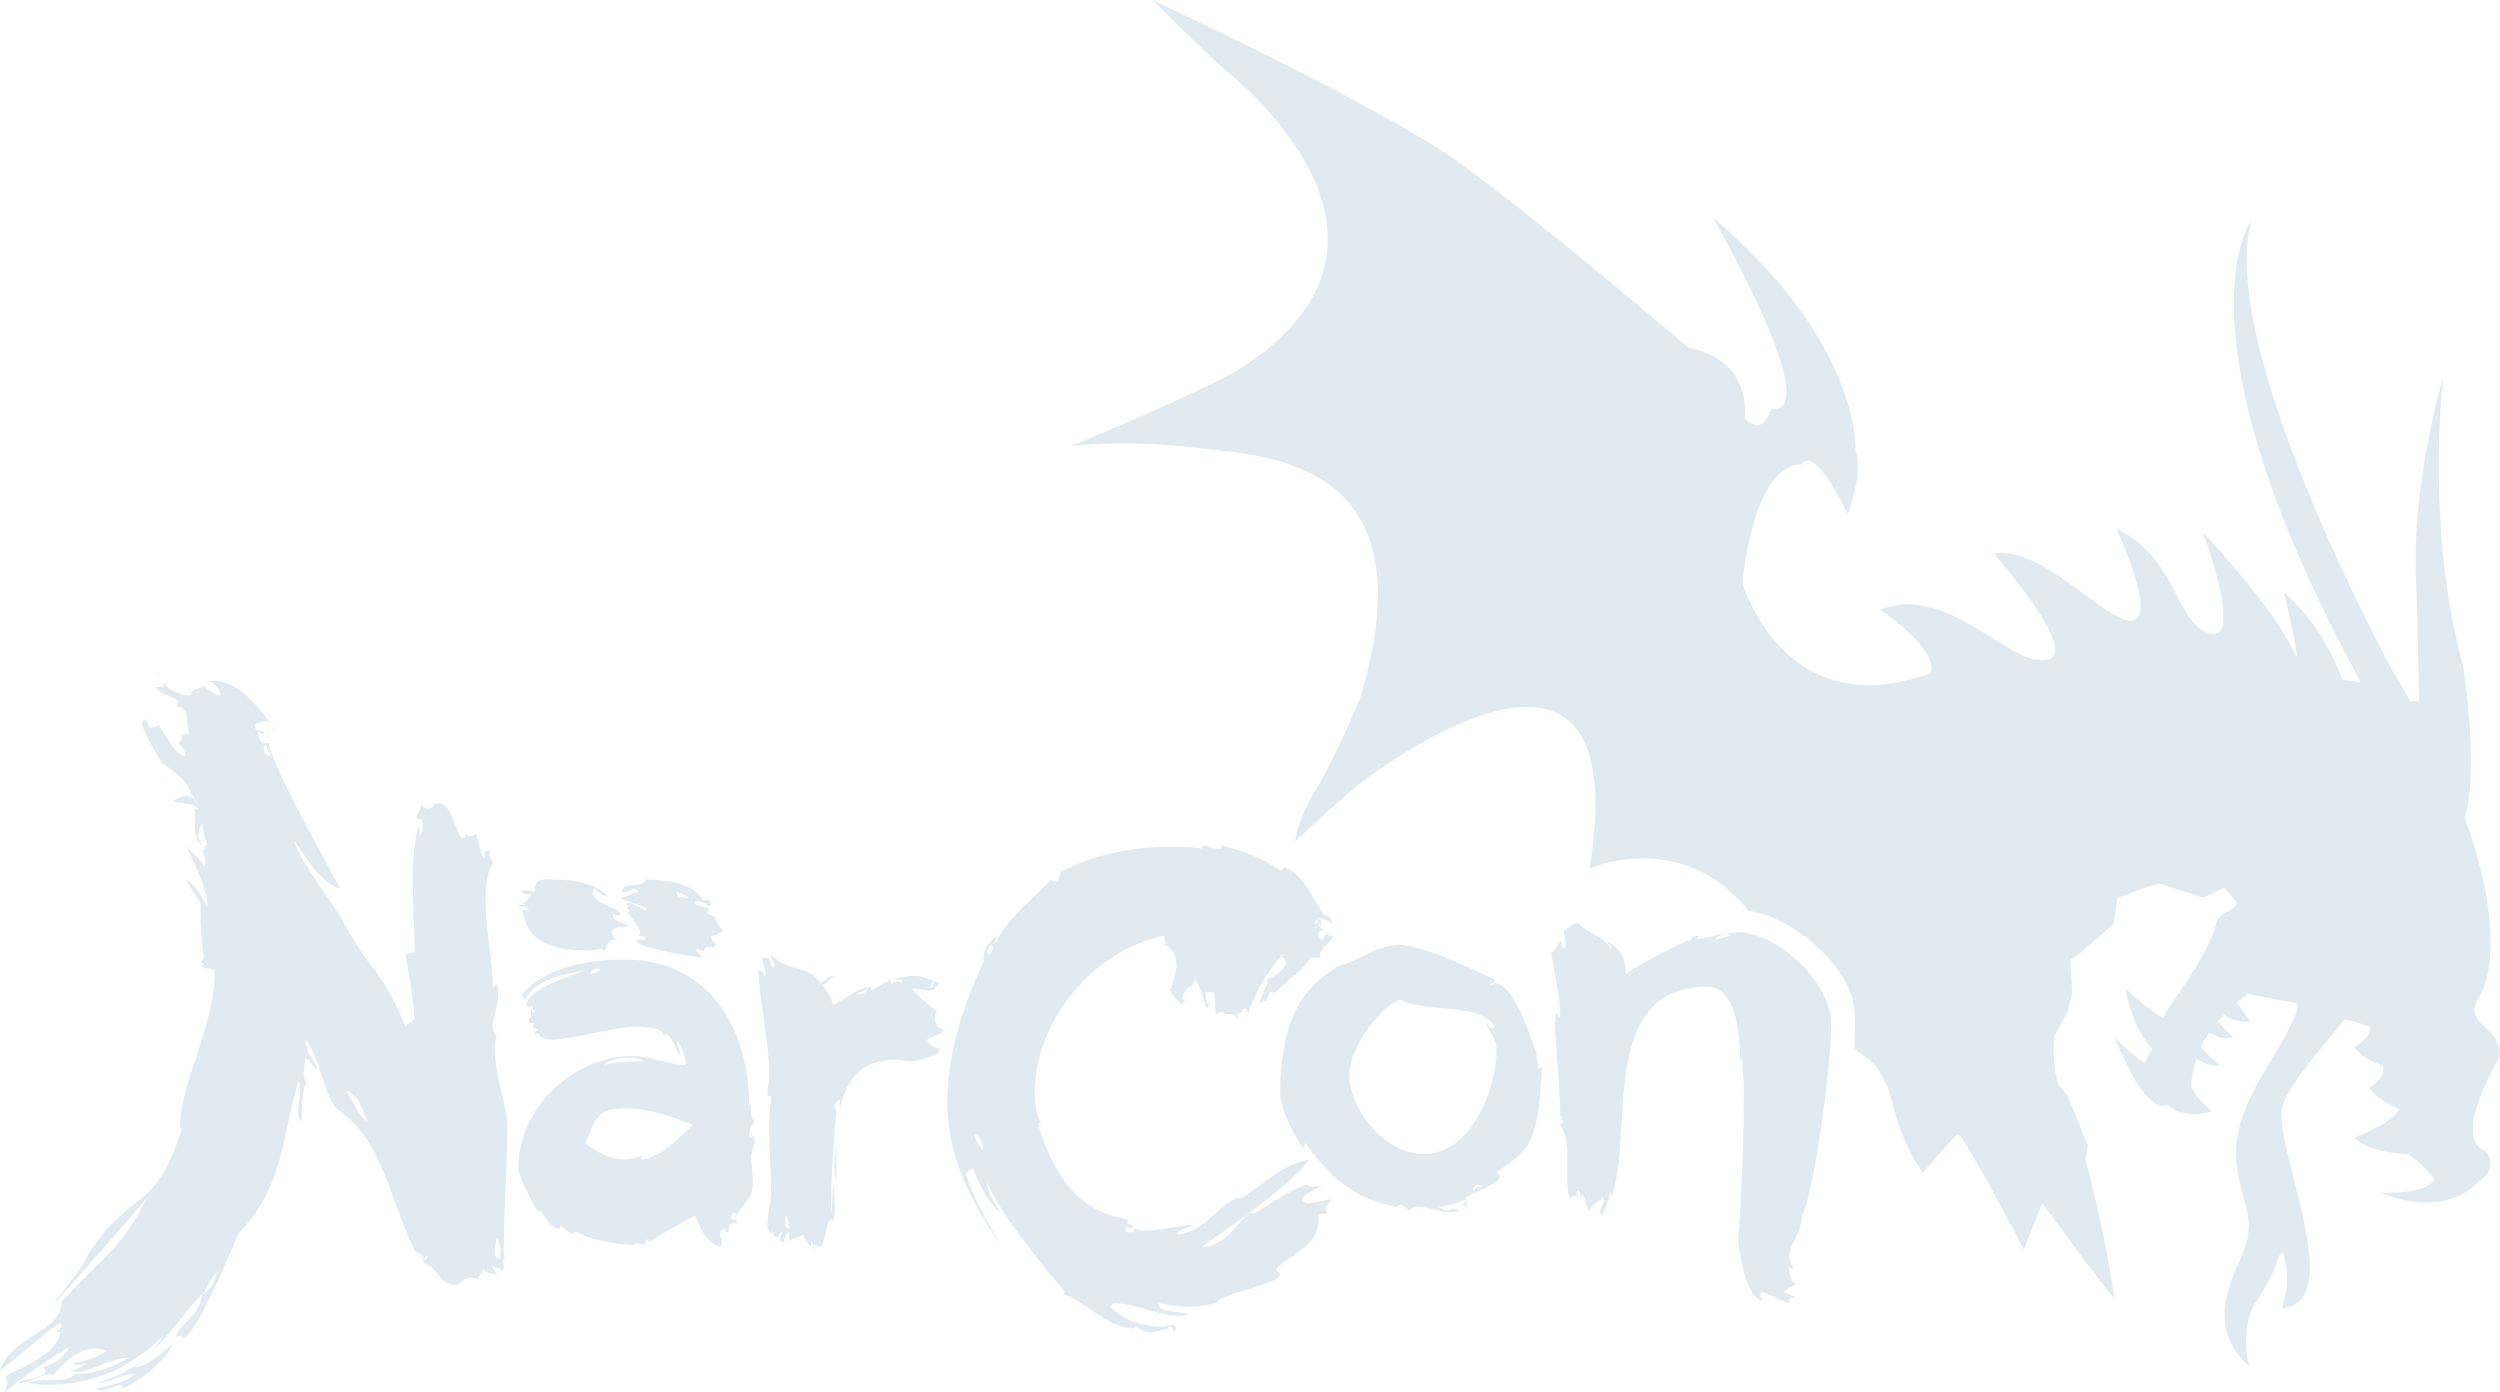 <?xml version="1.0" encoding="utf-8"?>
<!-- Generator: Adobe Illustrator 16.0.3, SVG Export Plug-In . SVG Version: 6.00 Build 0)  -->
<!DOCTYPE svg PUBLIC "-//W3C//DTD SVG 1.1 Basic//EN" "http://www.w3.org/Graphics/SVG/1.1/DTD/svg11-basic.dtd">
<svg version="1.1" baseProfile="basic" id="Layer_1"
	 xmlns="http://www.w3.org/2000/svg" xmlns:xlink="http://www.w3.org/1999/xlink" x="0px" y="0px" width="197.18px"
	 height="109.811px" viewBox="0 0 197.18 109.811" xml:space="preserve">
<style type="text/css">
<![CDATA[
	.narcon_4{fill:#E2EAF1;}
]]>
</style>
<path class="narcon_4" d="M196.019,81.025c-1.489-1.285-0.668-1.942-0.186-2.951c0,0,2.063-3.969-1.432-13.566
	c1.171-3.994-0.153-12.12-0.153-12.12c-2.966-10.708-1.562-22.577-1.562-22.577s-2.435,8.102-2.139,15.709
	c0.143,3.808,0.215,7.214,0.241,9.771c-0.229,0.021-0.46,0.027-0.683,0.02c-0.465-0.835-0.949-1.684-1.486-2.571
	c0,0-13.898-25.521-11.023-35.402c0,0-6.541,8.651,8.592,36.457l-1.418-0.151c-0.774-2.127-2.15-4.729-4.639-6.957
	c0,0,1.539,6.424,0.846,4.836c-1.562-3.56-7.236-9.537-7.236-9.537s3.256,8.678,0.55,7.965c-2.696-0.719-2.544-5.98-7.377-8.264
	c0,0,3.263,6.977,1.269,7.255c-1.992,0.28-7.101-5.983-10.939-5.278c0,0,7.096,7.975,4.109,8.395
	c-2.987,0.425-7.731-6.08-13.047-3.971c0,0,4.697,3.151,3.944,5.008c-11.242,4.129-14.624-6.55-14.815-7.064
	c0,0,0.726-9.428,4.713-9.412c0,0,0.774-1.836,3.592,3.926c0,0,1.277-3.276,0.605-5.029c0,0,0.534-8.356-11.244-18.367
	c0,0,9.037,15.69,4.558,15.108c0,0-0.464,2.26-2.067,0.757c0,0,0.781-4.551-4.445-5.617c0,0-11.862-10.117-18.056-14.572
	C108.894,8.364,90.893,0,90.893,0s3.868,3.887,5.604,5.395c0.959,0.834,17.639,13.91,0.584,24.135
	c-6.029,3.017-12.61,5.631-12.61,5.631c3.65-0.293,5.895-0.304,11.242,0.307c5.349,0.612,16.994,1.715,11.55,19.623
	c0,0-1.949,4.691-3.478,7.2c-1.529,2.509-1.626,4.073-1.626,4.073c1.779-1.695,3.477-3.196,5.102-4.565
	c2.682-2.03,21.756-15.836,18.111,6.688c0,0,7.277-3.199,12.546,3.362c3.358,0.44,7.556,4.034,8.228,7.126
	c0.144,0.431,0.144,1.146,0.144,2.008c0,0.596-0.013,1.188-0.039,1.777c0.394,0.232,0.817,0.542,1.281,0.942
	c0,0,0.987,0.786,1.554,2.677c0,0,0.822,3.857,2.577,6.107c0,0,2.418-2.815,2.753-3.039c0.331-0.221,5.212,9.113,5.212,9.113
	l1.458-3.66c0,0,5.747,7.9,5.674,7.426c-0.97-6.318-2.277-10.899-2.277-10.899l0.188-1.089l-1.6-3.963l-0.698-0.792
	c0,0-0.562-1.429-0.358-3.803l1-1.849l0.428-1.563l-0.141-2.707c0.684-0.252,3.422-2.836,3.422-2.836l0.287-1.993
	c0,0,2.69-1.078,3.412-1.132l3.335,1.104l1.671-0.776c0.342,0.391,0.674,0.764,0.965,1.104c-0.031,0.744-1.354,0.803-1.543,1.538
	c-0.496,1.886-1.691,3.662-2.51,4.938c-0.654,1.001-1.313,1.802-1.732,2.69c-1.561-0.906-3.017-2.408-3.017-2.408
	c0.509,2.505,1.351,3.98,2.183,4.861c-0.246,0.348-0.461,0.713-0.609,1.084c-1.27-0.795-2.393-2.033-2.393-2.033
	c1.379,3.352,2.318,4.588,2.929,4.981c0.377,0.374,0.85,0.587,1.29,0.351c0.779,0.88,2.505,0.841,3.486,0.518
	c-0.166-0.137-0.979-0.908-1.033-0.974c-0.229-0.179-0.385-0.592-0.56-0.853c-0.198-0.299,0.181-1.753,0.345-2.316
	c0.502,0.23,1.107,0.705,1.869,0.501c-0.582-0.41-1.068-0.905-1.498-1.455c0.18-0.374,0.399-0.744,0.649-1.109
	c0.538,0.293,1.056,0.593,1.89,0.341c-0.423-0.355-0.841-0.788-1.197-1.23c0.158-0.187,0.324-0.363,0.492-0.543
	c0.433,0.438,1.185,0.63,2.067,0.564c-0.31-0.49-0.724-0.97-1.097-1.485c0.285-0.245,0.574-0.479,0.873-0.699l3.896,0.743
	c0.032,0.121,0.067,0.236,0.094,0.336c-1.529,4.211-5.483,7.652-4.834,12.619c0.412,3.152,1.733,4.045,0.229,7.275
	c-1.324,2.857-2.148,5.888,0.77,8.432c-0.311-0.932-0.338-2.119-0.177-3.205c0.05-0.322,0.078-0.443,0.193-0.934
	c0.231-0.625,0.339-0.723,0.475-0.951c0.204-0.342,0.289-0.424,0.427-0.66c0.405-0.697,0.694-1.152,1.043-1.955
	c0.199-0.459,0.195-0.824,0.506-1.244c0.043-0.047,0.084-0.098,0.129-0.146c0.543,1.463,0.418,3.066-0.051,4.484
	c5.301-0.383-0.75-12.93,0.045-15.88c0.57-2.101,4.17-5.815,4.871-6.917l1.129,0.287c0.59,0.201,0.894,0.34,0.894,0.34
	c0.24,0.676-1.22,1.595-1.22,1.595c0.752,1.048,2.224,1.425,2.224,1.425c0.369,0.9-1.063,1.789-1.063,1.789
	c0.886,1.136,2.379,1.617,2.379,1.617c-0.443,1.141-3.549,2.277-3.549,2.277c1.265,1.29,4.282,1.325,4.282,1.325
	s1.009,0.646,2.05,1.981c-0.668,1.189-4.217,1.057-4.217,1.057s4.706,2.193,7.661-0.863c0,0,1.869-1.105,0.454-2.515
	c0,0-2.631-0.535,1.225-7.311C197.14,83.396,197.506,82.309,196.019,81.025"/>
<path class="narcon_4" d="M59.228,86.932c-0.009,0.144-0.038,0.219-0.139,0.219c0-5.881-3.011-11.475-9.896-11.475
	c-5.88,0-8.031,2.583-8.031,2.869c0,0.143,0.143,0.143,0.286,0.287c0.718-1.578,3.012-2.009,4.733-2.296
	c-2.008,0.718-4.302,1.435-4.733,2.726c0.144,0,0.287,0.144,0.287,0.144s0.144,0,0.144-0.144c0.287,0.287,0,0.287,0.287,0.574
	c-0.287,0-0.287-0.287-0.287-0.287v0.43c0,0.143,0,0.287-0.144,0.287v0.144v0.144c0,0.143,0,0.143,0.431,0.143
	c-0.144,0.144-0.144,0.144-0.144,0.287s0.431,0.144,0.431,0.287c0,0-0.287,0-0.287,0.287h0.43c0,0.143-0.143,0.143-0.143,0.143
	c0.286,0.145,0.716,0.287,1.003,0.287c1.721,0,5.02-1.004,6.598-1.004c0.573,0,2.294,0,2.294,0.717c0-0.143,0.144-0.143,0.144-0.143
	c0.43,0,0.861,1.29,1.147,1.721c0-0.574-0.286-1.004-0.286-1.291c0.43,0.574,0.716,1.291,0.716,2.008
	c-1.29,0-2.868-0.717-4.159-0.717c-4.446,0-9.035,3.873-9.035,8.893c0,0.572,1.434,3.299,1.578,3.441v-0.143
	c0.429,0,0.86,1.434,1.577,1.434c0.143,0,0.143,0,0.143-0.285c0.287,0.285,0.717,0.572,1.004,0.715c0-0.143,0.144-0.143,0.43-0.143
	c0.718,0.573,3.3,1.004,4.303,1.004c0.287,0,0-0.143,0.287-0.143c0.143,0,0.574,0.143,0.717,0.143c0-0.143,0-0.431,0.143-0.431
	c0,0,0.144,0.144,0.287,0.144c0-0.144,3.156-1.865,3.442-2.008c0.575,1.004,0.718,2.008,2.008,2.438
	c0.144-0.143,0.144-0.285,0.144-0.43c0-0.144-0.144-0.43-0.144-0.574c0-0.143,0.144-0.285,0.288-0.43c0.286,0,0,0.287,0.286,0.287
	c0.287,0-0.143-0.718,0.573-0.718c0,0,0.144,0,0.288,0.146c-0.144-0.146-0.144-0.287-0.144-0.432c-0.287,0-0.43,0-0.43-0.145
	c0-0.143,0.143-0.285,0.143-0.43c0.287,0,0.287,0.287,0.287,0.574c0-1.004,1.291-1.291,1.291-2.869c0-0.717-0.144-1.721-0.144-2.15
	c0-0.287,0.287-0.861,0.287-1.29c0-0.145-0.143-0.288-0.287-0.432c0,0.144,0.144,0.287,0.144,0.287h-0.144
	c-0.143,0-0.143,0-0.143-0.144c0-0.287,0.143-0.861,0.43-1.147C59.139,88.188,59.207,87.486,59.228,86.932 M46.611,76.823
	c0-0.287,0.287-0.431,0.431-0.431c0.143,0,0.287,0,0.287,0.144C47.185,76.536,46.898,76.823,46.611,76.823 M49.48,83.421
	c0.574,0,1.147,0.144,1.434,0.288c-1.004,0-2.295,0-3.299,0.285C47.903,83.709,48.762,83.421,49.48,83.421 M50.355,91.451
	c-0.009,0.001-0.015,0.001-0.015,0.001C50.345,91.452,50.35,91.451,50.355,91.451c0.057-0.004,0.272-0.037,0.272-0.285
	c-0.43,0.145-0.861,0.286-1.291,0.286c-1.147,0-2.294-0.573-3.155-1.29c0.43-1.004,0.717-2.008,1.434-2.438
	c0.574-0.286,1.292-0.286,1.865-0.286c1.864,0,3.729,0.717,5.164,1.289C53.356,89.871,52.069,91.442,50.355,91.451"/>
<path class="narcon_4" d="M73.684,77.389c-0.042,0.098-0.109,0.197-0.109,0.295l0.144,0.142c0.143,0,0.143,0,0.429-0.284
	C74.053,77.541,73.888,77.475,73.684,77.389"/>
<path class="narcon_4" d="M65.973,76.967c-0.717,0-0.717,0.287-1.291,0.574c0.055,0.045,0.099,0.096,0.148,0.143
	C65.258,77.679,65.544,76.967,65.973,76.967"/>
<path class="narcon_4" d="M65.973,93.174v-2.008c0-0.447,0.006-0.908,0.023-1.369c-0.088,0.788-0.166,1.561-0.166,2.229
	C65.83,92.455,65.83,92.887,65.973,93.174"/>
<path class="narcon_4" d="M51.057,71.804c-0.573-0.144-1.147-0.573-1.433-0.573c-0.144,0-0.288,0.143-0.288,0.143
	c0.288,0,0.288,0.145,0.288,0.145c-0.144,0-0.144,0-0.144,0.143l0.144,0.144c0,0.143,0,0.143-0.144,0.143l-0.144-0.143
	c0.288,0.288,1.148,1.436,1.148,1.721c0,0.145,0,0.145-0.144,0.287c0.287,0,0.574,0,0.574,0.288c-0.287,0-0.717,0-0.717,0.143
	c0,0.43,3.872,1.146,5.164,1.29c0-0.144-0.431-0.429-0.431-0.573l0.143-0.144c0.288,0.288,0.431,0,0.431,0.288
	c0-0.288,0.143-0.432,0.43-0.432c0.144,0,0.287,0,0.43,0.144c0-0.288,0-0.288,0.144-0.288c-0.144-0.285-0.43-0.285-0.43-0.716
	c0.43,0,0.716-0.287,1.004-0.431c-0.574-0.286-0.288-0.572-0.718-0.86c0-0.144,0.144,0,0.144-0.144c-0.144,0-0.43-0.285-0.718-0.285
	c0-0.146,0.144-0.288,0.144-0.288c0-0.431-1.148-0.144-1.148-0.718c0.861,0,0.861,0.287,1.292,0.432
	c0-0.287-0.144-0.574-0.288-0.574c-0.143,0-0.286,0.143-0.286,0.143c-0.574-1.289-2.582-1.721-4.59-1.721
	c-0.287,0.861-1.865,0-1.865,1.004c0.575,0,0.861-0.286,1.005-0.286c0.143,0,0.143,0.144,0.286,0.286
	c-0.716,0-0.716,0.432-1.433,0.432C49.48,71.23,51.057,71.373,51.057,71.804 M54.356,70.801c-0.573,0-1.003,0-1.003-0.432
	C53.783,70.369,54.069,70.656,54.356,70.801"/>
<path class="narcon_4" d="M41.735,71.804h-0.573c0.286,0.144-0.287,3.155,5.163,3.155c0.286,0,0.717,0,1.004-0.144
	c0.286,0,0.286,0.288,0.286,0.288c0.288-0.576,0.288-1.004,1.004-1.004c-0.286,0-0.286-0.575-0.43-0.575
	c0.144-0.43,0.86-0.43,1.435-0.43c-0.431-0.43-1.291-0.286-1.291-1.003c0.143,0,0.429,0.142,0.429,0.142
	c0.145,0,0.145,0,0.145-0.142c0-0.574-2.151-0.719-2.151-1.723c0,0,0-0.143,0.143-0.286c0.286,0.286,0.43,0.573,1.004,0.573
	c-1.147-1.146-3.013-1.291-4.59-1.291c-0.717,0-1.147,0-1.147,1.004c-0.574-0.286-1.004,0-1.004-0.286
	c0,0.718,0.718,0.286,0.718,0.573c-0.145,0.145-0.432,0.574-0.718,0.574c0.143,0,0.286,0,0.286,0.143c-0.286,0-0.573,0-0.573,0.145
	C41.162,71.518,41.448,71.373,41.735,71.804"/>
<path class="narcon_4" d="M74.006,82.848l0.142-0.145c-0.286,0-1.004-0.285-1.004-0.717c0.287-0.287,1.004-0.287,1.291-0.717
	c0-0.144-0.716-0.144-0.716-1.004c0-0.145,0-0.287,0.143-0.43c0.286,0-1.865-1.436-1.865-1.865c0.431,0,1.004,0.144,1.434,0.144
	c0.144,0,0.288,0,0.288-0.288c-0.288,0-0.575,0.145-0.575,0.145c0.25-0.125,0.293-0.358,0.486-0.605
	c-0.4-0.168-0.944-0.398-1.489-0.398c-0.717,0-1.291,0.143-1.722,0.287h0.431c0.144,0,0.287,0,0.287,0.287
	c-0.143-0.143-0.287-0.143-0.431-0.143c-0.143,0-0.287,0.143-0.43,0.143v-0.287c-1.004,0.572-1.577,0.86-1.577,0.86v-0.288
	c-1.291,0.145-2.008,1.006-3.012,1.436c0,0-0.134-0.878-0.857-1.578h-0.004l-0.143-0.143c-0.718-1.434-2.725-0.861-3.872-2.296
	c0,0.431,0.286,0.718,0.286,0.862c0,0.144-0.143,0.144-0.143,0.144c-0.43-0.288,0.143-0.719-0.86-0.719
	c0,0.431,0.286,0.86,0.286,1.147c0,0.144,0,0.287-0.143,0.287c0-0.144,0-0.431-0.431-0.431c0.144,2.726,0.861,5.594,0.861,8.177
	c0,0.572-0.143,1.146-0.143,1.72c0.287,0,0.287,0,0.287,0.287c-0.144,0.859-0.144,1.577-0.144,2.295
	c0,1.721,0.144,3.298,0.144,5.019c0,0.861-0.287,1.723-0.287,2.584c0,0.285,0.143,0.43,0.287,0.715c0-0.142,0-0.142,0.143-0.142
	c0,0,0,0.286,0.287,0.429c0.287,0,0-0.429,0.573-0.429c-0.286,0.142-0.286,0.429-0.286,0.716c0.182,0,0.286,0.078,0.368,0.156
	c-0.023-0.04-0.049-0.088-0.082-0.156c0.144-0.287,0.144-0.716,0.43-0.716v0.716c0.288-0.287,0.718-0.287,1.292-0.574l-0.145,0.145
	c0,0.287,0.432,0.717,0.574,0.859v-0.43c0.288,0.287,0,0.43,0.288,0.717c0-0.142-0.144-0.287-0.144-0.43s0.431,0.143,0.574,0.143
	c0.43,0,0.43-2.15,0.86-2.15c0,0,0.144,0,0.144,0.145c0.143-0.431,0.143-0.861,0.143-1.293c0-0.572,0-1.004-0.143-1.576
	c0,0.285,0,1.434-0.144,2.15c0-2.15,0.144-5.449,0.43-7.888c0-0.145-0.143-0.286-0.143-0.43c0-0.286,0.143-0.431,0.431-0.574
	c0,0.295-0.018,0.614-0.043,0.942c0.415-2.25,1.528-4.097,4.488-4.097c0.288,0,0.575,0.144,1.005,0.144
	c1.004,0,1.72-0.432,2.437-0.719h0.431C74.292,82.99,74.006,82.99,74.006,82.848 M61.958,95.899
	c0.286,0.286,0.286,0.718,0.286,1.003C61.813,96.902,61.958,96.186,61.958,95.899 M67.408,78.545
	c0.286-0.286,0.574-0.286,1.004-0.574C68.268,78.545,67.694,78.259,67.408,78.545"/>
<path class="narcon_4" d="M41.16,71.23c-0.142,0-0.143-0.001-0.286-0.145C40.874,71.229,41.016,71.23,41.16,71.23"/>
<path class="narcon_4" d="M12.333,53.016c0,0.183,0.104,0.289,0.224,0.404C12.479,53.294,12.405,53.16,12.333,53.016"/>
<path class="narcon_4" d="M21.145,58.23c0.001-0.214,0.068-0.338,0.225-0.338c-0.145,0-0.287,0.143-0.287,0.143
	C21.083,58.101,21.113,58.165,21.145,58.23"/>
<path class="narcon_4" d="M39.728,98.623c0-3.154,0.286-6.311,0.286-9.465c0-2.296-1.004-4.16-1.004-6.598
	c0-0.287,0.144-0.574,0.144-0.861c-0.144-0.143-0.287-0.43-0.287-0.717c0-0.717,0.43-1.578,0.43-2.582c0-0.286,0-0.574-0.143-0.859
	c0,0.285-0.287,0.285-0.287,0.285c0-2.006-0.574-4.589-0.574-6.883c0-1.146,0.144-2.15,0.574-2.869c0-0.287-0.287-0.43-0.287-0.717
	c0,0,0-0.143,0.144-0.287c-0.862,0-0.287,0.574-0.574,0.574c-0.144,0-0.574-1.866-0.574-1.866l0.143-0.142
	c-0.143,0.142-0.429,0.287-0.573,0.287c-0.287,0-0.431-0.146-0.431-0.287c0,0.43,0.144,0.43-0.287,0.43
	c-0.429-0.143-0.717-2.725-1.864-2.725c-0.43,0-0.287,0.43-0.86,0.43c-0.144,0-0.43-0.143-0.43-0.43c0,0.43-0.431,0.861-0.431,1.147
	c0.286,0.286,0.431,0,0.431,0.286c0-0.143,0.286,0.861-0.288,1.148c0.143-0.146,0.143-0.146,0.143-0.287
	c0-0.143-0.143-0.43-0.143-0.574c-0.286,1.291-0.43,2.725-0.43,4.303c0,2.008,0.144,4.016,0.144,5.738
	c-0.144,0-0.43,0.142-0.718,0.142c0.288,1.722,0.574,3.3,0.718,5.021c0,0.287-0.43,0.287-0.718,0.717
	c-2.007-4.876-2.438-3.729-5.02-8.462c0.288,0.145-3.728-5.163-3.728-6.167c0.431,0.432,1.864,3.299,3.586,3.729
	c-0.966-1.933-5.183-9.247-5.638-11.517c-0.021,0.023-0.05,0.043-0.099,0.043c-0.431,0.143-0.717-0.289-0.717-0.861
	c0.142,0,0.286,0.145,0.286,0.145c0.144,0,0.144,0,0.144-0.145c-0.288-0.287-0.718,0-0.718-0.573
	c0.144-0.144,0.574-0.286,0.861-0.286c0.429,0,0.432,0.568,0.855,0.998c-0.235-0.436-2.604-4.67-5.445-4.154
	c0.43,0,1.148,0.717,1.004,1.147c-0.43-0.144-1.004-0.431-1.29-0.86c-0.144,0.43-1.004,0.143-1.004,0.86
	c-1.046-0.104-1.707-0.44-2.212-1.059c0.034,0.095,0.061,0.201,0.061,0.341c-0.574,0-0.574,0.145-0.574-0.143
	c-0.287,0.717,1.721,0.86,1.721,1.434c0,0.145-0.143,0.145-0.143,0.288c1.147,0,0.716,1.434,1.004,2.151
	c-1.004,0-0.288,0.428-0.861,0.717c0.287,0.286,0.573,0.572,0.573,1.003c-0.86-0.144-1.146-1.003-2.294-2.724
	c0,0.143,0.143,0.286,0.143,0.286c0,0.144-0.43,0.144-0.574,0.286c-0.286-0.286-0.286-0.717-0.573-0.717
	c0,0.145-0.143,0.287-0.143,0.287c0,0.574,1.577,3.155,1.577,3.155s2.152,1.291,2.295,2.438c0.085-0.085,0.22,0.23,0.346,0.475
	c0.1,0.096,0.174,0.188,0.227,0.242c-0.058,0.059-0.14-0.074-0.227-0.242c-0.17-0.162-0.417-0.332-0.777-0.332
	c-0.286,0-0.573,0.145-1.004,0.432c0.431,0.143,2.008,0.143,2.008,0.717c0,0-0.142-0.145-0.287-0.145v0.145
	c0.145,0.143-0.286,2.438,0.574,2.725c-0.143-0.287-0.287-0.43-0.287-0.717s0.144-0.573,0.287-1.005
	c0.144,0.718,0.144,1.005,0.43,1.722c-0.43,0.287,0,0.43-0.43,0.43c0.144,0.287,0.287,0.574,0.287,1.004
	c0,0.144-0.143,0.287-0.143,0.287c-0.431-1.004-0.718-0.717-1.435-1.721c0.574,1.146,1.721,3.442,1.721,4.877
	c-0.43-0.861-1.004-1.865-1.721-2.152c2.008,3.3,0.717,0.145,1.435,6.167c0,0.288-0.144,0-0.144,0.288c0,0.286,0.144,0,0.144,0.286
	h-0.144c0,0.43,1.004,0.145,1.004,0.573c0,4.303-2.725,8.892-2.725,12.047c0,0.145,0,0.288,0.144,0.288
	c-2.152,6.884-3.873,4.446-7.458,10.04c0,0.574-2.582,3.441-2.438,3.586c3.155-3.586,4.733-5.309,7.171-8.176
	c-2.152,4.158-3.443,4.59-6.741,8.176c0,2.436-4.015,2.725-4.876,5.447c1.434-1.002,3.155-2.723,4.732-3.727l0.144,0.143
	c0,0.287-0.43,0.43-0.43,0.572h0.286c0,1.58-3.155,2.87-4.302,3.443c0.143,0.287,0.143,0.43,0.143,0.574
	c0,0.287-0.143,0.287-0.143,0.717c1.29-1.291,4.876-3.441,4.733-3.441h0.286c-0.573,0.717-1.003,1.148-2.007,1.434
	c0,0.144,0.143,0.285,0.143,0.285c0,0.719-1.721,0.574-2.151,1.006c0.86,0,2.008-0.719,2.581-0.719c0,0,0.144,0,0.144,0.145
	c1.004-1.146,2.008-2.15,3.442-2.15c0.287,0,0.573,0.143,0.86,0.143c-0.86,0.574-1.721,0.861-2.724,1.006
	c0.142,0.141,0.286,0.141,0.286,0.141c0.431,0,0.717-0.141,0.861-0.141c-0.43,0.285-1.005,0.57-1.435,0.57
	c0.144,0,0.288,0.145,0.43,0.145c1.291,0,2.87-1.146,4.304-1.146c-1.292,0.717-2.582,1.289-4.304,1.289
	c-0.716,0.861-2.724,0.145-3.728,0.719c0.43,0,0.86,0.143,1.434,0.143c4.446,0,7.171-1.863,9.323-3.871
	c-1.148,1.863-2.869,3.01-5.307,3.729c1.004,0,2.008-0.719,3.012-0.719c-0.717,0.719-2.008,0.861-3.012,1.148
	c0.143,0.145,0.287,0.145,0.43,0.145c0.574,0,1.005-0.432,1.578-0.432v0.287c1.721-0.717,3.299-2.15,4.015-3.441
	c-0.716,0.287-1.721,1.721-3.011,1.721c2.295-1.721,3.442-3.729,5.306-5.736c0,1.576-2.007,2.58-2.007,3.299v0.43
	c0-0.145,0-0.43,0.143-0.43c0.43,0,0.43,0.143,0.43,0.143c0.86,0,3.729-6.74,4.303-8.176c3.585-3.871,3.298-6.883,4.733-12.047
	c0.144,0.144,0.144,0.432,0.144,0.718c0,0.43-0.144,1.147-0.144,1.576c0,0.433,0,0.718,0.286,0.861c0-1.003,0-2.008,0.288-3.012
	c0,0,0,0.288,0.143,0.288c-0.143-0.432-0.287-0.719-0.287-1.004c0-0.432,0.144-0.719,0.144-1.292
	c0.429,0.288,0.429,0.573,1.003,1.003c-0.429-1.146-1.003-1.289-1.003-2.438c1.147,1.435,1.434,4.303,2.437,5.451
	c3.729,2.438,4.16,7.17,6.168,11.186c0.286,0.287,0.717,0.287,0.717,0.719h-0.143c0,0.141,0.143,0.141,0.143,0.141
	c0.019,0,0.033-0.008,0.044-0.021c-0.026,0.043-0.044,0.098-0.044,0.168c1.291,0.43,1.147,1.721,2.582,1.721
	c0.287-0.145,0.716-0.574,1.147-0.574c0.144,0,0.43,0,0.573,0.143c0-0.285,0.287-0.574,0.431-0.859
	c0.287,0.574,1.004,0.285,1.004,0.574c0.143-0.146-0.287-0.432-0.287-0.719c0.43,0,0.573,0.287,0.717,0.287l0.144-0.143
	c0-0.369-0.207-0.737,0.183-1.016c-0.013,0.004-0.023,0.012-0.04,0.012C39.728,99.055,39.728,98.91,39.728,98.623 M16.063,102.066
	c0.286-0.717,0.573-1.148,1.004-1.723C17.067,100.918,16.636,101.635,16.063,102.066 M21.225,59.612
	c-0.286,0-0.429-0.431-0.429-0.717l0.143-0.144c0.144,0,0.144,0.717,0.431,0.717L21.225,59.612z M27.25,86.003
	c1.003,0.286,1.291,1.435,1.721,2.438C28.253,88.012,27.823,86.72,27.25,86.003 M33.463,99.455c0.062-0.094-0.002-0.4,0.241-0.4
	C33.704,99.268,33.544,99.321,33.463,99.455 M39.44,99.342c-0.286-0.146-0.43-0.287-0.43-0.574s0.144-0.717,0.144-1.148
	C39.584,98.051,39.44,98.768,39.44,99.342"/>
<path class="narcon_4" d="M20.796,58.18c0,0.012,0.01,0.021,0.015,0.034c-0.015-0.101-0.015-0.18-0.015-0.18V58.18z"/>
<path class="narcon_4" d="M103.12,94.895c-0.145,0-0.432-0.145-0.432-0.287c0-0.43,1.578-1.004,1.578-1.146
	c-0.287,0.143-0.859,0.143-1.004,0.143c0-0.143,0-0.143-0.287-0.143c-1.291,0.431-2.869,1.576-4.159,2.295
	c0,0-0.01-0.119-0.238-0.139c-0.066,0.049-0.13,0.098-0.195,0.147c-0.957,1.015-1.945,2.571-3.583,2.571
	c0.957-0.674,2.267-1.594,3.583-2.571c0.049-0.054,0.097-0.104,0.146-0.153c0.02,0,0.03,0.006,0.049,0.006
	c1.973-1.475,3.925-3.068,4.684-4.165c-2.295,0.431-3.584,2.009-5.307,3.013c-1.577,0-2.868,2.867-5.163,2.867
	c0.287-0.43,1.004-0.43,1.291-0.715c-1.004,0-2.438,0.43-3.586,0.43c-0.43,0-0.717,0-1.003-0.145c0,0.287-0.143,0.287-0.431,0.287
	c-0.143,0-0.287,0-0.287-0.143c0-0.287,0.144-0.287,0.144-0.287c0.143,0,0.286,0.143,0.431,0.143c0-0.429-0.431-0.285-0.431-0.429
	s0-0.144,0.143-0.288c-4.159-0.574-6.024-3.73-7.171-7.459c0-0.143,0-0.143,0.144-0.143c0,0,0.049,0.004,0.09,0.035
	c-0.383-0.695-0.521-1.511-0.521-2.33c0-5.736,4.59-11.33,10.183-12.478c0,0.185,0.118,0.425,0.202,0.575
	c0.028-0.001,0.056-0.001,0.086-0.001v0.142c0,0-0.039-0.056-0.086-0.141c-0.11,0.005-0.202,0.027-0.202,0.141
	c0,0,1.004,0.145,1.004,1.724c0,0.285-0.431,1.72-0.431,1.72h-0.143c0,0.288,1.005,1.291,1.005,1.291c0-0.144,0.286-0.43,0.286-0.43
	h-0.286c0.286-1.291,1.004-0.861,1.004-1.578c0.287,0,0.86,2.295,1.003,2.295c0-0.144,0.144-0.287,0.144-0.287
	c0-0.287-0.287,0.287-0.287-1.003h0.43c0.573,0,0.144,1.577,0.431,1.577c0,0,0,0.285-0.144,0.431c0.135,0,0.024-0.375,0.484-0.422
	c-0.108-0.009-0.198-0.009-0.198-0.009h0.288c-0.035,0-0.06,0.006-0.09,0.009c0.166,0.013,0.377,0.048,0.377,0.134h0.287
	c0.429,0,0.573,0.143,0.573,0.288v0.143l0.144-0.143c0-0.146,0-0.146-0.144-0.288c0.86-0.143,0.144-0.43,0.718-0.43l0.254,0.384
	c0.017-0.021,0.032-0.05,0.032-0.097c-0.144-0.145,0.717-1.577,0.717-1.865c0.975-1.56,1.486-2.258,1.802-2.544
	c-0.047-0.024-0.081-0.037-0.081-0.037s0.127-0.116,0.367-0.136c-0.077,0.017-0.168,0.066-0.286,0.173
	c0.126,0.064,0.349,0.226,0.349,0.536c0,0.288-0.285,0.718-1.434,1.291v0.287c-0.286,0.718-0.43,0.718-0.43,0.718h0.144
	c0,0.105-0.234,0.522-0.357,0.734c0.018-0.01,0.04-0.019,0.069-0.019c0,0,0,0.144,0.144,0.144c0,0,0.144-0.144,0.144-0.286v0.143
	c0.428,0,0.286-0.716,0.573-0.716c0.143,0,0.215,0,0.25,0.036l0.037-0.036c0.143,0,0.717-0.575,1.434-1.292
	c0.287,0,1.436-1.291,1.436-1.577v0.143h0.859c-0.144,0-0.144-0.143-0.144-0.287c0-0.43,1.004-1.003,1.004-1.434h-0.144
	c-0.144,0-0.286,0-0.286-0.287c-0.574,0.575-0.144,0.575-0.431,0.575s-0.287-0.288-0.287-0.288c0-0.431,0.144-0.431,0.431-0.431
	c-0.144-0.286-0.431-0.286-0.431-0.43c0.144,0,0-0.143,0.287,0.144h0.144c-0.431,0,0.287-0.286-0.718-0.286c0,0,0-0.288,0.287-0.288
	c0,0.288,0,0.288,0.287,0.288c-0.144-0.575-0.287-0.144-0.287-0.432c0.431,0,1.004,0.432,1.004,0.432h0.133
	c-0.03-0.07-0.137-0.424-0.387-0.607c-0.028,0.029-0.032,0.032-0.032,0.032c-0.091,0-0.181-0.05-0.275-0.141
	c-0.004,0-0.008-0.001-0.012-0.001h0.011c-0.645-0.625-1.415-3.104-3.166-3.73c0,0,0,0.287-0.287,0.287
	c-1.434-1.004-3.012-1.578-4.733-2.007c0,0,0.144,0.144,0.144,0.286c-0.574,0-0.861,0-1.291-0.286c-0.287,0-0.287,0.286-0.287,0.286
	c-0.86-0.143-1.721-0.143-2.582-0.143c-3.442,0-6.454,0.859-8.604,2.008c0,0.429-0.144,0.717-0.431,0.717
	c-0.144,0-0.287,0-0.287-0.145c-1.577,1.721-3.442,3.012-4.446,5.162c0-0.285,0.144-0.285,0.144-0.716
	c-0.431,0.431-1.148,1.004-1.005,2.009c-1.291,2.867-2.868,6.598-2.868,11.33c0,4.445,2.295,8.174,4.159,11.043
	c-1.004-2.008-2.151-3.586-2.724-5.738c0.286,0,0.286-0.285,0.573-0.285c0.43,1.004,1.147,2.725,2.151,3.441
	c-0.43-0.861-1.004-1.291-1.004-2.438c0.431,1.721,4.016,6.309,6.168,8.75c0,0-0.144,0-0.144,0.143
	c1.864,0.717,3.586,2.725,5.594,2.725c0-0.145,0-0.145,0.286-0.145c0.144,0.287,0.43,0.43,0.861,0.43
	c0.573,0,1.147-0.285,1.72-0.285h-0.285c0-0.145,0.142-0.145,0.285-0.145c0.144,0,0.144,0.43,0.288,0.43c0,0,0-0.143,0.143-0.285
	c0-0.145-0.287-0.287-0.287-0.287c-0.287,0-0.573,0.143-0.717,0.143c-2.582,0-4.015-1.289-4.159-1.576l0.144-0.287
	c1.721,0,3.585,1.004,5.306,1.004c0.144,0,0.43,0,0.717-0.145c-0.717-0.285-2.295,0-2.438-0.859c0.86,0.143,1.578,0.287,2.438,0.287
	c0.718,0,1.434-0.145,2.152-0.287c0-0.717,5.019-1.434,5.019-2.295c0-0.145-0.287-0.145-0.287-0.43
	c0.86-1.004,3.299-1.723,3.299-3.729c0-1.006,0.287-0.289,0.718-0.719c-0.144-0.143-0.144-0.143-0.144-0.287
	c0-0.287,0.43-0.43,0.43-0.717C104.554,94.607,103.692,94.895,103.12,94.895 M76.873,89.444c0.574,0.287,0.574,0.718,0.717,1.291
	C77.16,90.449,76.873,89.731,76.873,89.444 M78.164,75.245c-0.287,0-0.287,0-0.287-0.142c0-0.145,0.144-0.432,0.287-0.576
	c0.144,0.145,0.144,0.145,0.144,0.288S78.164,75.104,78.164,75.245"/>
<path class="narcon_4" d="M121.335,84.281c0-0.43-0.145-0.717-0.145-1.004c0-0.078,0.002-0.199,0.026-0.315
	c-0.017,0.019-0.026,0.028-0.026,0.028c-0.144,0-1.578-5.449-3.299-5.449c-0.143,0-0.143,0.143-0.287,0.143
	c-0.287-0.143,0.287,0,0.287-0.43c-1.004-0.431-5.449-2.727-7.601-2.727c-1.722,0-3.013,1.293-4.591,1.579
	c-2.293,1.435-4.732,3.299-4.732,10.326c0.288,1.722,1.291,3.443,2.008,4.446c0-0.144-0.143-0.287-0.143-0.43
	c0-0.144,0-0.144,0.143-0.287c1.721,2.438,3.73,4.445,7.172,5.02c0,0,0.144-0.145,0.287-0.145c0.286,0,0.43,0.287,0.717,0.432
	c0.144-0.145,0.431-0.287,0.717-0.287c0.718,0,1.722,0.43,2.438,0.43c0.286,0,0.574,0,0.86-0.143c-0.143,0-0.43-0.145-0.574-0.145
	c-0.143,0-0.286,0.145-0.43,0.145c-0.286,0-0.43-0.145-0.717-0.287c0.717,0,1.435-0.287,2.15-0.574c0,0.143-0.143,0.287-0.143,0.43
	l0.143,0.145l0.145-0.145c0-0.143-0.145-0.287-0.145-0.572c0.717-0.432,2.725-1.148,2.725-1.723c0-0.143-0.285-0.143-0.285-0.287
	c2.58-1.72,2.724-2.149,3.299-4.731c0.135-1.36,0.268-2.47,0.281-3.801C121.603,84.122,121.548,84.281,121.335,84.281
	 M116.172,93.891c0-0.287,0.287-0.43,0.429-0.43c0.145,0,0.287,0,0.287,0.143C116.172,93.604,116.459,93.891,116.172,93.891
	 M112.299,91.022c-3.155,0-5.88-3.585-5.88-6.31c0-2.01,2.438-5.308,4.016-5.881c2.151,1.146,6.166,0.143,7.457,2.15l-0.143,0.144
	c-0.286,0-0.432-0.431-0.574-0.573c0.143,0.717,0.861,1.291,0.861,2.295C118.036,85.859,116.028,91.022,112.299,91.022"/>
<path class="narcon_4" d="M144.426,80.695c0-3.012-4.017-7.171-7.458-7.171c-0.719,0-2.295,0.432-3.156,0.575
	c0-0.144,0.145-0.144,0.145-0.288c-0.861,0-0.432,0.574-0.861,0.431l0.145-0.143c-1.723,0.859-3.587,1.721-5.021,2.724
	c0-1.291-0.43-2.008-1.434-2.581c0,0.285,0.286,0.285,0.286,0.43v0.144c-0.573-1.004-2.008-1.291-2.581-2.007
	c-0.431,0-0.718,0.286-1.147,0.572c0,0.288,0.144,0.719,0.144,1.005s0,0.286-0.144,0.43c-0.286,0,0-0.573-0.286-0.573
	c-0.288,0.285-0.432,0.861-0.717,0.861c0.285,1.863,0.717,3.441,0.717,5.162c-0.161-0.16-0.271-0.321-0.342-0.481
	c-0.041,0.483-0.09,0.866-0.09,1.198c0.144,2.438,0.432,5.164,0.432,7.029c0.286,0,0,0.429,0.286,0.429l-0.286,0.286
	c1.003,1.435,0.286,3.873,0.716,5.738c0.144,0,0.287-0.145,0.431-0.145s0.144,0.145,0.287,0.287c0-0.287-0.144-0.43-0.144-0.574
	c0-0.143,0.144-0.143,0.144-0.143c0.286,0.287,0,0.574,0.286,0.574v-0.287c0.287,0.287,0.287,1.004,0.574,1.291
	c0-0.287,1.004-0.861,1.004-1.004c0.144,0,0.144,0.143,0.144,0.285c0,0.145-0.287,0.574-0.287,0.861
	c0,0.145,0.144,0.287,0.144,0.287c0.431-0.717,0.431-1.291,0.717-2.008v0.574c1.864-4.877-1.147-16.639,7.603-16.639
	c2.295,0,2.58,3.873,2.58,6.168c0-0.285,0-0.285,0.144-0.573c0,0.573,0.144,1.435,0.144,2.582c0,6.167-0.43,11.044-0.43,12.048
	c0,0,0.43,4.59,2.152,4.59c-0.288,0-0.432-0.287-0.432-0.432c0-0.143,0-0.285,0.144-0.285c0.717,0.143,1.435,0.717,2.151,0.859
	c0-0.574,0.144-0.43,0.574-0.43c-0.574-0.287-0.718-0.287-1.004-0.43c0.286-0.289,0.717-0.574,1.004-0.574
	c-0.574-0.432-0.574-1.006-0.574-1.437l0.144,0.146c0.144,0,0.144-0.146,0.144-0.146c-0.144-0.284-0.287-0.431-0.287-0.716
	c0-1.146,1.004-2.008,1.004-3.299C142.991,94.32,144.426,84.568,144.426,80.695 M135.245,74.1c0-0.144,0.575-0.431,1.004-0.431
	c0.145,0,0.289,0.143,0.289,0.143C136.249,73.812,135.532,74.1,135.245,74.1"/>
<path class="narcon_4" d="M96.091,79.836c0,0,0.089,0,0.197,0.009c0.031-0.003,0.055-0.009,0.091-0.009H96.091z"/>
<path class="narcon_4" d="M92.077,74.386c-0.029,0-0.058,0-0.086,0.001c0.047,0.085,0.086,0.141,0.086,0.141V74.386z"/>
<path class="narcon_4" d="M64.83,77.684c-0.049-0.047-0.093-0.098-0.147-0.143l0.143,0.143H64.83z"/>
<g>
</g>
<g>
</g>
<g>
</g>
<g>
</g>
<g>
</g>
<g>
</g>
</svg>
